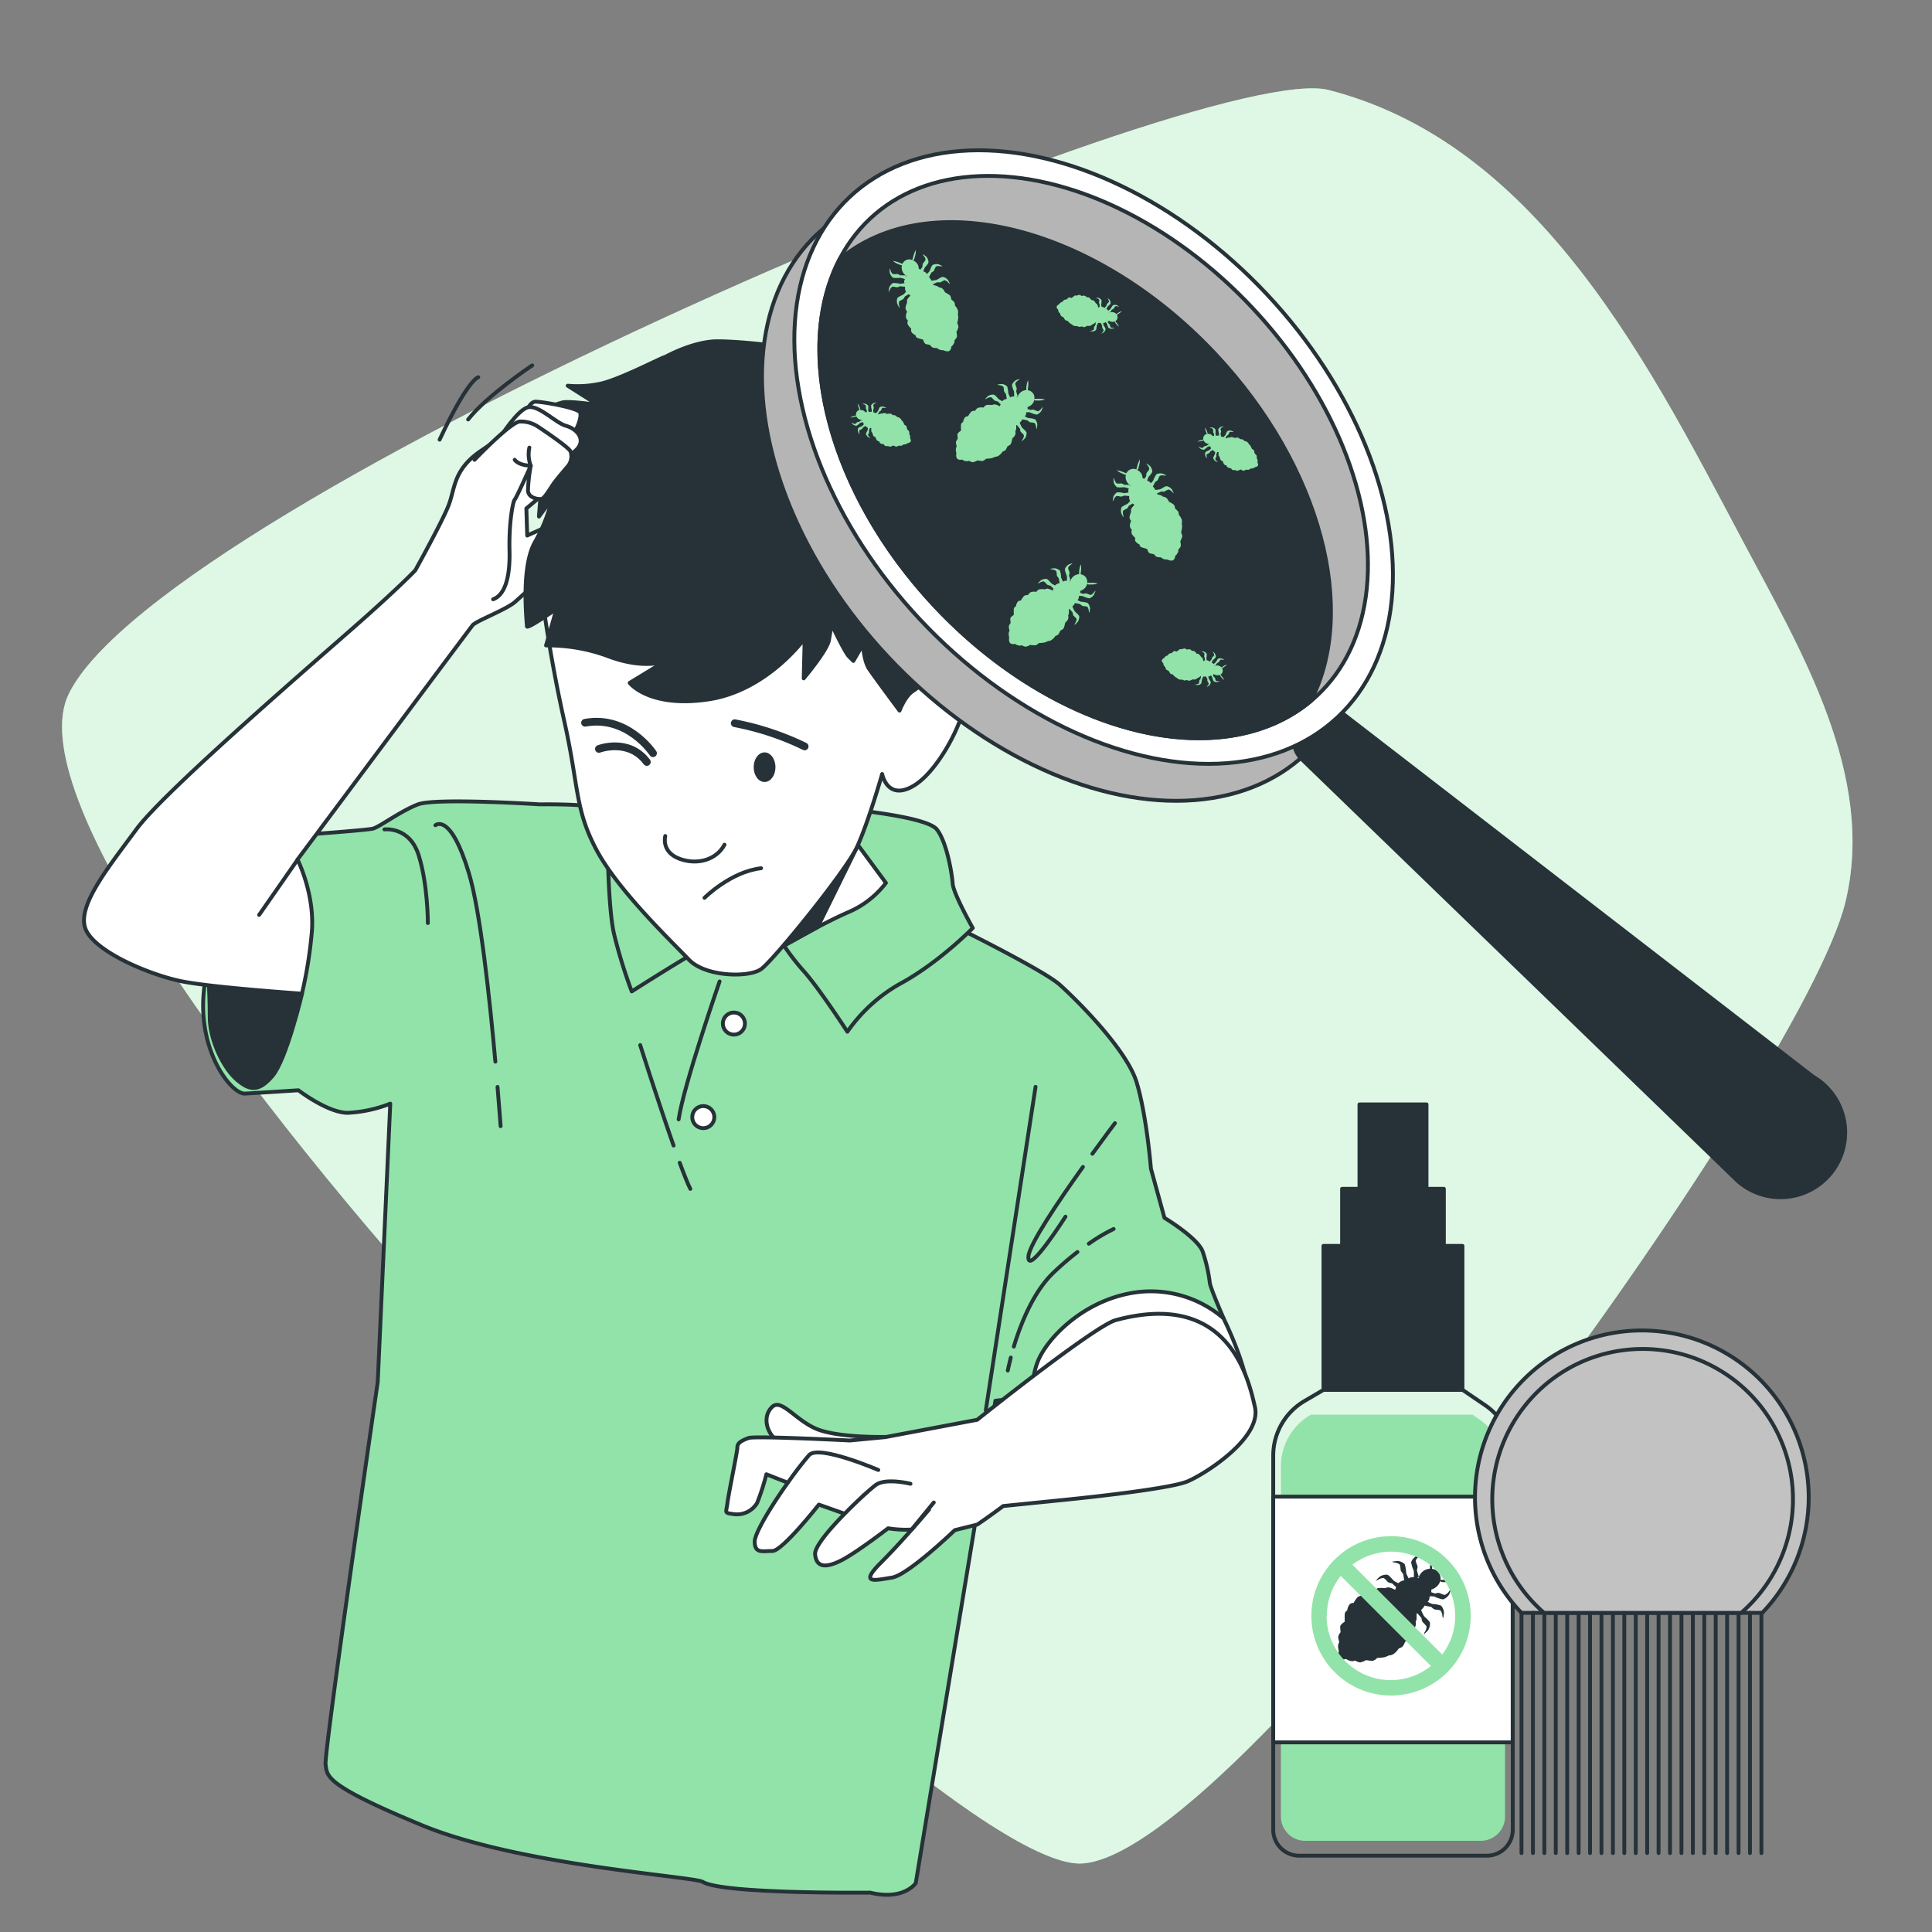 <svg xmlns="http://www.w3.org/2000/svg" viewBox="0 0 500 500"><rect x="0" y="0" width="500" height="500" fill="#808080" stroke="none"/><g id="background-simple"><path d="M405.37,65.54c-16.32-19.78-36.12-35.75-61.53-42.25C311.54,15,42.6,129.21,17.81,179.54S238.67,484.53,280,482.27,466.28,279.45,477.55,233.62c8.08-32.86-11.61-65.53-26.42-93.44C438.29,116,424.12,88.25,405.37,65.54Z" style="fill:#92E3A9"></path><path d="M405.37,65.54c-16.32-19.78-36.12-35.75-61.53-42.25C311.54,15,42.6,129.21,17.81,179.54S238.67,484.53,280,482.27,466.28,279.45,477.55,233.62c8.08-32.86-11.61-65.53-26.42-93.44C438.29,116,424.12,88.25,405.37,65.54Z" style="fill:#fff;opacity:0.7"></path></g><g id="Character"><path d="M225.19,489.81s-38,.42-43.32-2.78c-2.37-1.42-47.41-4.21-72.73-14.69s-24.45-12.66-24.88-15.72,13.5-99,13.5-99l3.24-72A34.62,34.62,0,0,1,90,288c-5.19,0-12.77-5.84-12.77-5.84s-10,.65-13.84.86-14.5-13.62-9.52-32.66,22.71-34.18,22.71-34.18,18.18-1.3,19.91-1.73,7.14-4.54,11.68-6.28,31.58,0,31.58,0S151,208,154.43,209s94.32,31.58,94.32,31.58,21.42,10.6,25.53,14.28,17.3,16.66,19.9,25.31,3.68,22.28,3.68,22.28l3.5,12.73s8.89,5.34,9.95,8.9a40.92,40.92,0,0,1,1.78,7.82c0,1.07,3.56,9.25,3.56,9.25s-11.74-7.47-19.92-6.05S272.55,354,271.84,355.76s-2.49,5.33-2.49,5.33l-11.74,1.42L237,487.34S234,491.93,225.19,489.81Z" style="fill:#92E3A9;stroke:#263238;stroke-linecap:round;stroke-linejoin:round"></path><circle cx="189.93" cy="264.9" r="2.86" style="fill:#fff;stroke:#263238;stroke-linecap:round;stroke-linejoin:round"></circle><circle cx="182.01" cy="289.11" r="2.86" style="fill:#fff;stroke:#263238;stroke-linecap:round;stroke-linejoin:round"></circle><path d="M316.65,341.18s9.88,19.7,5.41,25.66c-2.9,3.87-49.15,1-52.36,1.72s-3.55-10.31-1.06-16.36,12.09-16,25.6-17.78A28.83,28.83,0,0,1,316.65,341.18Z" style="fill:#fff;stroke:#263238;stroke-linecap:round;stroke-linejoin:round"></path><path d="M78.17,257.16s-4,17-7.67,21.31-6.06,3.68-9.3.87-6.93-9.95-6.93-16.23-.43-12.76-.43-12.76Z" style="fill:#263238;stroke:#263238;stroke-linecap:round;stroke-linejoin:round"></path><path d="M202.89,244.72a59.24,59.24,0,0,0,5.41,6.93c4.11,4.76,11,15.36,11,15.36a41.39,41.39,0,0,1,14.28-12.77c9.73-5.41,18.17-14.06,18.17-14.06s-5-8.87-5.19-11.46-1.52-10.82-4.11-14.07-21.42-5-22.07-5.19-63.17,5.41-63.17,5.41,0,19.69,1.74,27a132.18,132.18,0,0,0,4.54,14.71s16-10.17,17.52-10.6S202.89,244.72,202.89,244.72Z" style="fill:#92E3A9;stroke:#263238;stroke-linecap:round;stroke-linejoin:round"></path><path d="M202.89,244.72s10.17-5.84,16.66-8.65a24.16,24.16,0,0,0,9.73-7.57l-9.73-13.2-21.2,29Z" style="fill:#fff;stroke:#263238;stroke-linecap:round;stroke-linejoin:round"></path><polygon points="221.77 219.29 211.6 239.94 199 246.92 221.77 219.29" style="fill:#263238;stroke:#263238;stroke-linecap:round;stroke-linejoin:round"></polygon><path d="M186.23,254s-9.3,26.82-10.6,35.69" style="fill:none;stroke:#263238;stroke-linecap:round;stroke-linejoin:round"></path><path d="M128.76,281.3c.51,6.12.8,10.15.8,10.15" style="fill:none;stroke:#263238;stroke-linecap:round;stroke-linejoin:round"></path><path d="M112.68,213.57s3.9-3.46,8.65,12.33c3,9.85,5.43,32.89,6.87,48.85" style="fill:none;stroke:#263238;stroke-linecap:round;stroke-linejoin:round"></path><path d="M99.49,214.65s6.49-.86,8.87,6.71,2.37,17.52,2.37,17.52" style="fill:none;stroke:#263238;stroke-linecap:round;stroke-linejoin:round"></path><path d="M175.91,300.92c1.13,3.06,2.1,5.5,2.75,6.76" style="fill:none;stroke:#263238;stroke-linecap:round;stroke-linejoin:round"></path><path d="M165.68,270.47s4.71,14.84,8.64,26" style="fill:none;stroke:#263238;stroke-linecap:round;stroke-linejoin:round"></path><line x1="268" y1="281.28" x2="255.12" y2="365" style="fill:none;stroke:#263238;stroke-linecap:round;stroke-linejoin:round"></line><path d="M134.53,109.06a101.47,101.47,0,0,1-10.15,7.66c-7.21,5-6.54,9.69-8.34,14.2s-8.57,16.68-8.57,16.68-3.6,3.84-13.75,12.85-50.94,44-58.38,54.11S19.56,234.84,22.26,240.7s16.91,11.73,25,13.31,30.88,3.15,30.88,3.15a111.06,111.06,0,0,0,2.48-15.1C81.78,231.91,77,222.45,77,222.45s44.41-59.52,45.31-60.64,8.79-4.06,11.05-6.09,13.3-11.95,15.55-14.2,3.16-9.25,2-11.73-4.51-3.38-5-.45a39.23,39.23,0,0,1-1.35,5.64l-8.12,3.61-.22-7,7-5.86s4.73-8.79,3.38-11.27S140.61,104.77,134.53,109.06Z" style="fill:#fff;stroke:#263238;stroke-linecap:round;stroke-linejoin:round"></path><path d="M137.74,94.56s-11.79,7.86-16.59,14" style="fill:none;stroke:#263238;stroke-linecap:round;stroke-linejoin:round"></path><path d="M123.77,97.62s-2.62.43-10,16.16" style="fill:none;stroke:#263238;stroke-linecap:round;stroke-linejoin:round"></path><line x1="77.04" y1="222.45" x2="67.06" y2="236.78" style="fill:none;stroke:#263238;stroke-linecap:round;stroke-linejoin:round"></line><path d="M140.39,155s1.8,14.43,5.63,31.56,2.71,22.77,8.34,33.37,19.62,23.89,23.9,28.4,15.55,4.73,18.71,2.48,21.87-25.25,24.8-31.56,6.53-18.94,6.53-18.94,1.36,7.22,8.34,2.93,14.88-20.06,13.3-26.15S240,176,240,176l-1.58-5.19V157.07a508,508,0,0,1-51.63,1.35c-29.08-.67-46.21-8.79-46.21-8.79Z" style="fill:#fff;stroke:#263238;stroke-linecap:round;stroke-linejoin:round"></path><path d="M172.17,92.37c-.67,0-12.17,6.09-17.13,7a28,28,0,0,1-8.12.45l7.89,5s-7.43-1.12-9.24-.67a20.69,20.69,0,0,0-3.61,1.35l4.74,1.35s-5.64,9.92-6.31,16.46-.91,10.37-.91,10.37l3.39-4.51a42.81,42.81,0,0,1-4.51,11.27c-3.61,6.54-2,20.74-2,21.64s7.66-4.51,7.66-4.51l-2.7,9.47a44.66,44.66,0,0,1,16.45,2.93c9.25,3.38,14.43,1.13,14.43,1.13l-9.24,5.63s5,6.54,20.29,4.29,25-15.78,25-15.78L208,175.56s6.09-7.22,6.54-9.92.68-4.06.68-4.06,3.38,7.21,4.51,8.34l1.12,1.13,2.48-4.29s.23,4.29,1.58,6.32,7.89,10.82,7.89,10.82,1.35-3.61,3.38-5A42.2,42.2,0,0,0,240,176l1.8-6.09,3.16-.22s0-2.26,2.47-9.92,3.84-26.83,1.81-32.92-5.86-14.42-5.86-14.42l9,2s-9.91-12-14.87-13.08-12-.68-12-.68L224,93.28l-2.7,5.41a34.61,34.61,0,0,0-8.8-6.54c-4.73-2.26-20.51-3.83-26.82-3.83S172.17,92.37,172.17,92.37Z" style="fill:#263238;stroke:#263238;stroke-linecap:round;stroke-linejoin:round"></path><path d="M172.17,216.36s-1.13,4.06,3.61,5.86,9.69.23,11.72-3.61" style="fill:none;stroke:#263238;stroke-linecap:round;stroke-linejoin:round"></path><path d="M182.32,232.36s6.76-6.76,14.65-7.66" style="fill:none;stroke:#263238;stroke-linecap:round;stroke-linejoin:round"></path><path d="M200.69,198.55c0,2.12-1.26,3.83-2.82,3.83s-2.82-1.71-2.82-3.83,1.26-3.83,2.82-3.83S200.69,196.43,200.69,198.55Z" style="fill:#263238"></path><path d="M190.16,187.17a72.64,72.64,0,0,1,18.08,6" style="fill:none;stroke:#263238;stroke-linecap:round;stroke-linejoin:round;stroke-width:2px"></path><path d="M155,193.82s7.66-2.93,12.4,3.38" style="fill:none;stroke:#263238;stroke-linecap:round;stroke-linejoin:round;stroke-width:2px"></path><path d="M169,194.94s-6.54-9.92-17.59-7.89" style="fill:none;stroke:#263238;stroke-linecap:round;stroke-linejoin:round;stroke-width:2px"></path><path d="M136.79,105.37s.63-1.22,1.61-1.4,11.31,1.51,11.75,2.85-1.07,4.54-1.42,4.9-5.61-2.32-7-3.21a59.32,59.32,0,0,0-5.43-2.58Z" style="fill:#fff;stroke:#263238;stroke-linecap:round;stroke-linejoin:round"></path><path d="M129.47,113.14s4.57-7.31,7.32-7.77,7.09,4.11,9.6,4.8,4.58,2.75,3.66,5-6.4,4.81-6.4,4.81-5.26-5.72-7.32-6.18-7.09,1.6-7.09,1.6Z" style="fill:#fff;stroke:#263238;stroke-linecap:round;stroke-linejoin:round"></path><path d="M122.8,119s9.25-9.69,11.73-9.91a8,8,0,0,1,4.73,1.35s7.94,5.23,8.39,6.4a3.93,3.93,0,0,1-.54,3.61c-.73.9-2.71,3.16-3.7,4.51s-2.44,4-3.25,4.15-3.43-.18-3.52-2.17a42.24,42.24,0,0,1,.72-6.4s-3.69,8.3-4.15,8.75-1.53,6-1.35,13.17-1.26,11.55-4.24,12.63" style="fill:#fff;stroke:#263238;stroke-linecap:round;stroke-linejoin:round"></path><path d="M133.21,119c1.18,1.53,4.15,1.53,4.15,1.53a8.28,8.28,0,0,1-.36-4.69" style="fill:none;stroke:#263238;stroke-linecap:round;stroke-linejoin:round"></path><path d="M229.08,371.88s-12.41.27-17.94-2.15-9-8-11.41-5.53-1.39,6.57,1.38,8.64,5.19,3.81,5.19,3.81,14.52.69,20,.34a61.61,61.61,0,0,0,8.64-1Z" style="fill:#fff;stroke:#263238;stroke-linecap:round;stroke-linejoin:round"></path><path d="M214.18,384h-9.6l-6.24-2.46a60.3,60.3,0,0,1-2.4,7.43,6.06,6.06,0,0,1-6.08,2.88c-2.56-.32-1.92-.32-1.6-2.88s2.56-13.29,2.56-14.25.32-1.6,2.88-2.56c1.61-.61,26.24.64,26.24.64l9.14-.87,23.82-4.49s30.38-24.32,35.88-25.8c29.05-7.82,34.22,14.7,36,22.52s-12.45,17.07-17.42,19.21-31.62,4.76-31.62,4.76l-16.11,1.63c-3.84,2.88-6.72,4.8-6.72,4.8L247.1,396S235,407.64,230.83,408.28s-8.65,1.92-2.88-3.84,12.48-13.77,12.48-13.77" style="fill:#fff;stroke:#263238;stroke-linecap:round;stroke-linejoin:round"></path><path d="M227.3,380.43s-15.45-6.66-17.92-3.84c-4.85,5.55-14.07,19.16-14.07,22.36s2.05,2.44,4.61,2.44,12-12,12-12L219.3,392" style="fill:#fff;stroke:#263238;stroke-linecap:round;stroke-linejoin:round"></path><path d="M235.63,384s-6.4-1.6-9,.32-16,14.4-15.68,17.93,2.88,3.52,6.72,1.6,12.17-8.33,12.17-8.33a27.86,27.86,0,0,0,6.08.32l5.74-7" style="fill:#fff;stroke:#263238;stroke-linecap:round;stroke-linejoin:round"></path><path d="M281.79,321.87a45.43,45.43,0,0,1,6.41-3.81" style="fill:none;stroke:#263238;stroke-linecap:round;stroke-linejoin:round"></path><path d="M262.38,348.49c1.72-5.71,4.95-14,10.17-19.05a79.3,79.3,0,0,1,6.29-5.42" style="fill:none;stroke:#263238;stroke-linecap:round;stroke-linejoin:round"></path><path d="M260.81,354.69s.25-1.3.78-3.35" style="fill:none;stroke:#263238;stroke-linecap:round;stroke-linejoin:round"></path><path d="M280.26,302c-6.29,8.81-13.9,20.07-14.11,23.18-.36,5.34,9.6-10.31,9.6-10.31" style="fill:none;stroke:#263238;stroke-linecap:round;stroke-linejoin:round"></path><path d="M288.55,290.68s-2.5,3.31-5.84,7.91" style="fill:none;stroke:#263238;stroke-linecap:round;stroke-linejoin:round"></path></g><g id="Bottle"><rect x="342.51" y="322.44" width="35.97" height="37.26" style="fill:#263238;stroke:#263238;stroke-linecap:round;stroke-linejoin:round"></rect><path d="M384.78,480.25H336.22a6.71,6.71,0,0,1-6.71-6.71V376.69a16.38,16.38,0,0,1,8.08-14.1l4.92-2.89h36l5.89,4a16.35,16.35,0,0,1,7.1,13.49v96.31A6.7,6.7,0,0,1,384.78,480.25Z" style="fill:none;stroke:#263238;stroke-linecap:round;stroke-linejoin:round"></path><path d="M382.86,367.34l-1.78-1.22H339.29l-.24.14a15.3,15.3,0,0,0-7.55,13.2v90.66a6.28,6.28,0,0,0,6.27,6.28h45.45a6.28,6.28,0,0,0,6.28-6.28V380A15.31,15.31,0,0,0,382.86,367.34Z" style="fill:#92E3A9"></path><rect x="329.51" y="387.32" width="61.97" height="63.6" style="fill:#fff;stroke:#263238;stroke-linecap:round;stroke-linejoin:round"></rect><rect x="347.33" y="307.66" width="26.34" height="14.78" style="fill:#263238;stroke:#263238;stroke-linecap:round;stroke-linejoin:round"></rect><rect x="351.83" y="285.82" width="17.35" height="21.2" style="fill:#263238;stroke:#263238;stroke-linecap:round;stroke-linejoin:round"></rect><path d="M372.77,409.09l.2.32a10.06,10.06,0,0,0,2.64-.1l.76-.25a11.51,11.51,0,0,0-1.76-.2l-1.81,0a2.53,2.53,0,0,0-2.19-2.85c0-.42.1-1.11.14-1.6a10,10,0,0,0-.06-1.77l-.3.73a10,10,0,0,0-.31,2.61,3.23,3.23,0,0,0-1.87.72,3.16,3.16,0,0,0-1.1,1.74l-.33-.07a2.38,2.38,0,0,0,.41-.27l-.51-1.73s.33-.85.09-1.28a6,6,0,0,1-.4-1.23,2.78,2.78,0,0,1,.82-1,2.14,2.14,0,0,0,.68-.59,12.68,12.68,0,0,0-1.35.46,3,3,0,0,0-1.32,1.56,8.33,8.33,0,0,0,.68,2.22,8.89,8.89,0,0,1,0,1.71,1.72,1.72,0,0,0-1,.08l-.3.2a8.54,8.54,0,0,1-.67-1.42,8.44,8.44,0,0,0-.38-2.29,3,3,0,0,0-1.88-.81,13.85,13.85,0,0,0-1.42.2,2.15,2.15,0,0,0,.88.22,2.77,2.77,0,0,1,1.16.5,6,6,0,0,1,.2,1.28c0,.49.65,1.11.65,1.11l.3,1.69a2.89,2.89,0,0,0-1.3.54,2.15,2.15,0,0,0-.19.22,6.52,6.52,0,0,1-1.17-.61c-.34-.29-1.18-1.41-1.71-1.59a3.08,3.08,0,0,0-2,.52,12.16,12.16,0,0,0-1,1,2.18,2.18,0,0,0,.84-.36,2.78,2.78,0,0,1,1.22-.32,5.58,5.58,0,0,1,.93.9c.29.4,1.2.47,1.2.47l1.09,1c-.17.39-.27.71-.27.71a5.64,5.64,0,0,0-1.77-.67,4,4,0,0,0-.86.24,6.4,6.4,0,0,0-1.9,0,2.32,2.32,0,0,0-1,.86,3.6,3.6,0,0,0-1.9.12,2.13,2.13,0,0,0-.92,1,1.66,1.66,0,0,0-1.41.37,9.19,9.19,0,0,0-1,1.47,1.21,1.21,0,0,0-1.16.55,3.43,3.43,0,0,0-.49,1.41S348,417,348,418v1.71s-1.16.68-1.16,1.29a11.58,11.58,0,0,0,.12,1.41s-.73.79-.61,1.47a10.73,10.73,0,0,0,.25,1.1,2.28,2.28,0,0,0-.31,1.22,6.72,6.72,0,0,0,.18,1s-.3,1.59.49,2a1.61,1.61,0,0,0,1.41.13,2.79,2.79,0,0,0,1,.48,1.8,1.8,0,0,0,1.35-.06,3.47,3.47,0,0,0,1.28.49,4.89,4.89,0,0,0,1.54-.61,8.51,8.51,0,0,0,1.77.18,2.51,2.51,0,0,0,1.1-.73,16.42,16.42,0,0,0,1.84-.18,6.16,6.16,0,0,0,1.22-.49,2.14,2.14,0,0,0,1.29-.43,4.59,4.59,0,0,0,1.22-1.35,3.29,3.29,0,0,0,1-.49,6.31,6.31,0,0,0,.68-1.28,3.34,3.34,0,0,0,1.1-.74,10.31,10.31,0,0,0,.55-2,3.26,3.26,0,0,0,1-1.22,2.93,2.93,0,0,0,.06-1.23,1.67,1.67,0,0,0,.24-.85v-1.17a1.5,1.5,0,0,0,.19-.15l1.08,1.24s.05.9.45,1.2a5.91,5.91,0,0,1,.87,1,2.7,2.7,0,0,1-.34,1.21,2.22,2.22,0,0,0-.38.83s.78-.67,1.05-1a3.09,3.09,0,0,0,.55-2c-.16-.53-1.26-1.39-1.54-1.74a8.74,8.74,0,0,1-.75-1.59c.19-.17.36-.34.48-.47a2.66,2.66,0,0,0,.39-.65v0l1.77.35s.6.68,1.09.68a5.61,5.61,0,0,1,1.28.22,2.87,2.87,0,0,1,.47,1.17,2.15,2.15,0,0,0,.2.89,14.39,14.39,0,0,0,.23-1.42,3,3,0,0,0-.76-1.89,8.18,8.18,0,0,0-2.29-.43,7,7,0,0,1-1.18-.58,1.32,1.32,0,0,0,.33-.4,3,3,0,0,0,.18-1l0,0a6.54,6.54,0,0,1,1.27.08,8.49,8.49,0,0,0,2.2.73,3.07,3.07,0,0,0,1.59-1.28c.18-.37.49-1.35.49-1.35a2.23,2.23,0,0,0-.61.67,2.85,2.85,0,0,1-1,.8,5.56,5.56,0,0,1-1.23-.43c-.42-.24-1.28.06-1.28.06l-1-.33a3.87,3.87,0,0,0,0-.68,3.37,3.37,0,0,0,1.17-.61A3.18,3.18,0,0,0,372.77,409.09Z" style="fill:#263238"></path><path d="M360,397.56a20.62,20.62,0,1,0,20.62,20.62A20.62,20.62,0,0,0,360,397.56Zm16.61,20.62a16.5,16.5,0,0,1-3.36,10L350,404.93a16.58,16.58,0,0,1,26.59,13.25Zm-33.22,0A16.54,16.54,0,0,1,347,407.82l23.33,23.33a16.6,16.6,0,0,1-27-13Z" style="fill:#92E3A9"></path></g><g id="Comb"><path d="M456.06,417.41a43.18,43.18,0,1,0-62.3,0Z" style="fill:#c2c2c2;stroke:#263238;stroke-linecap:round;stroke-linejoin:round"></path><line x1="393.76" y1="417.41" x2="393.76" y2="479.57" style="fill:none;stroke:#263238;stroke-linecap:round;stroke-linejoin:round"></line><line x1="396.72" y1="417.41" x2="396.72" y2="479.57" style="fill:none;stroke:#263238;stroke-linecap:round;stroke-linejoin:round"></line><line x1="399.68" y1="417.41" x2="399.68" y2="479.57" style="fill:none;stroke:#263238;stroke-linecap:round;stroke-linejoin:round"></line><line x1="402.63" y1="417.41" x2="402.63" y2="479.57" style="fill:none;stroke:#263238;stroke-linecap:round;stroke-linejoin:round"></line><line x1="405.59" y1="417.41" x2="405.59" y2="479.57" style="fill:none;stroke:#263238;stroke-linecap:round;stroke-linejoin:round"></line><line x1="408.55" y1="417.41" x2="408.55" y2="479.57" style="fill:none;stroke:#263238;stroke-linecap:round;stroke-linejoin:round"></line><line x1="411.5" y1="417.41" x2="411.5" y2="479.57" style="fill:none;stroke:#263238;stroke-linecap:round;stroke-linejoin:round"></line><line x1="414.46" y1="417.41" x2="414.46" y2="479.57" style="fill:none;stroke:#263238;stroke-linecap:round;stroke-linejoin:round"></line><line x1="417.42" y1="417.41" x2="417.42" y2="479.57" style="fill:none;stroke:#263238;stroke-linecap:round;stroke-linejoin:round"></line><line x1="420.37" y1="417.41" x2="420.37" y2="479.57" style="fill:none;stroke:#263238;stroke-linecap:round;stroke-linejoin:round"></line><line x1="423.33" y1="417.41" x2="423.33" y2="479.57" style="fill:none;stroke:#263238;stroke-linecap:round;stroke-linejoin:round"></line><line x1="426.29" y1="417.41" x2="426.29" y2="479.57" style="fill:none;stroke:#263238;stroke-linecap:round;stroke-linejoin:round"></line><line x1="429.24" y1="417.41" x2="429.24" y2="479.57" style="fill:none;stroke:#263238;stroke-linecap:round;stroke-linejoin:round"></line><line x1="432.2" y1="417.41" x2="432.2" y2="479.57" style="fill:none;stroke:#263238;stroke-linecap:round;stroke-linejoin:round"></line><line x1="435.16" y1="417.41" x2="435.16" y2="479.57" style="fill:none;stroke:#263238;stroke-linecap:round;stroke-linejoin:round"></line><line x1="438.11" y1="417.41" x2="438.11" y2="479.57" style="fill:none;stroke:#263238;stroke-linecap:round;stroke-linejoin:round"></line><line x1="441.07" y1="417.41" x2="441.07" y2="479.57" style="fill:none;stroke:#263238;stroke-linecap:round;stroke-linejoin:round"></line><line x1="444.02" y1="417.41" x2="444.02" y2="479.57" style="fill:none;stroke:#263238;stroke-linecap:round;stroke-linejoin:round"></line><line x1="446.98" y1="417.41" x2="446.98" y2="479.57" style="fill:none;stroke:#263238;stroke-linecap:round;stroke-linejoin:round"></line><line x1="449.94" y1="417.41" x2="449.94" y2="479.57" style="fill:none;stroke:#263238;stroke-linecap:round;stroke-linejoin:round"></line><line x1="452.89" y1="417.41" x2="452.89" y2="479.57" style="fill:none;stroke:#263238;stroke-linecap:round;stroke-linejoin:round"></line><line x1="455.85" y1="417.41" x2="455.85" y2="479.57" style="fill:none;stroke:#263238;stroke-linecap:round;stroke-linejoin:round"></line><path d="M399.61,417.41h51a38.91,38.91,0,1,0-51,0Z" style="fill:#c2c2c2;stroke:#263238;stroke-linecap:round;stroke-linejoin:round"></path></g><g id="magnifying-glass"><ellipse cx="274.66" cy="127.86" rx="61.53" ry="92.29" transform="translate(-13.15 222.47) rotate(-43.16)" style="fill:#b5b5b5;stroke:#263238;stroke-linecap:round;stroke-linejoin:round"></ellipse><path d="M335.5,188.73a6.73,6.73,0,0,0,1.39,7.75L449.79,305.7a16.72,16.72,0,0,0,24.72-3h0a16.73,16.73,0,0,0-5.3-24.06L347.68,184.79S340.29,178.79,335.5,188.73Z" style="fill:#263238;stroke:#263238;stroke-linecap:round;stroke-linejoin:round"></path><ellipse cx="283.03" cy="118.29" rx="61.53" ry="92.29" transform="translate(-4.34 225.61) rotate(-43.16)" style="fill:#fff;stroke:#263238;stroke-linecap:round;stroke-linejoin:round"></ellipse><ellipse cx="283.03" cy="118.29" rx="56.39" ry="84.59" transform="translate(-4.34 225.61) rotate(-43.16)" style="fill:#b5b5b5;stroke:#263238;stroke-linecap:round;stroke-linejoin:round"></ellipse><path d="M339.22,181.45C351.38,158,342,120.88,314.6,91.67c-31.19-33.26-74.15-43.9-97.32-24.58-12.16,23.44-2.77,60.57,24.62,89.77C273.09,190.12,316.05,200.77,339.22,181.45Z" style="fill:#263238;stroke:#263238;stroke-linecap:round;stroke-linejoin:round"></path></g><g id="Lice"><path d="M267.71,103.39l.15.24a7.83,7.83,0,0,0,2-.07l.58-.19a8.5,8.5,0,0,0-1.36-.16l-1.39,0A1.94,1.94,0,0,0,266,101c0-.33.09-.86.12-1.24a9.25,9.25,0,0,0-.05-1.36l-.24.56a7.72,7.72,0,0,0-.23,2,2.45,2.45,0,0,0-1.44.56,2.51,2.51,0,0,0-.85,1.33l-.25-.05a1.91,1.91,0,0,0,.32-.21l-.4-1.33s.25-.65.07-1a4.67,4.67,0,0,1-.31-1,2.2,2.2,0,0,1,.63-.74,1.61,1.61,0,0,0,.53-.46s-.76.22-1,.35a2.38,2.38,0,0,0-1,1.2,6.21,6.21,0,0,0,.53,1.71,7.28,7.28,0,0,1,0,1.32,1.37,1.37,0,0,0-.75.06l-.22.16a6,6,0,0,1-.52-1.1,6.48,6.48,0,0,0-.29-1.76,2.3,2.3,0,0,0-1.45-.62,8.83,8.83,0,0,0-1.09.15,1.69,1.69,0,0,0,.68.17,2.31,2.31,0,0,1,.89.38,4.62,4.62,0,0,1,.15,1c0,.38.5.85.5.85l.23,1.3a2.19,2.19,0,0,0-1,.42l-.15.17a4.88,4.88,0,0,1-.9-.48c-.26-.22-.9-1.08-1.31-1.21a2.35,2.35,0,0,0-1.52.39,9.82,9.82,0,0,0-.77.79,1.79,1.79,0,0,0,.64-.28,2.16,2.16,0,0,1,.94-.24,4.28,4.28,0,0,1,.72.69c.22.31.92.36.92.36l.84.77c-.13.3-.21.55-.21.55a4.23,4.23,0,0,0-1.36-.52,3.17,3.17,0,0,0-.66.19,4.87,4.87,0,0,0-1.46,0,1.77,1.77,0,0,0-.76.66,2.72,2.72,0,0,0-1.46.09,1.66,1.66,0,0,0-.7.75,1.25,1.25,0,0,0-1.08.29,6.93,6.93,0,0,0-.76,1.13.91.91,0,0,0-.89.42,2.7,2.7,0,0,0-.38,1.08s-.56.1-.56.9v1.32s-.9.52-.9,1a9,9,0,0,0,.09,1.08s-.56.61-.47,1.13.19.85.19.85a1.75,1.75,0,0,0-.23.94,4.3,4.3,0,0,0,.14.8s-.24,1.23.37,1.55a1.25,1.25,0,0,0,1.09.1,2.1,2.1,0,0,0,.8.38,1.43,1.43,0,0,0,1-.05,2.69,2.69,0,0,0,1,.38,3.64,3.64,0,0,0,1.18-.48,7.5,7.5,0,0,0,1.37.15,2,2,0,0,0,.84-.57,13.58,13.58,0,0,0,1.42-.14,4.2,4.2,0,0,0,.94-.38,1.61,1.61,0,0,0,1-.33,3.5,3.5,0,0,0,.94-1,2.69,2.69,0,0,0,.75-.38,5.08,5.08,0,0,0,.52-1,2.56,2.56,0,0,0,.85-.56,7.6,7.6,0,0,0,.42-1.51,2.54,2.54,0,0,0,.76-.94,2.14,2.14,0,0,0,0-.94A1.33,1.33,0,0,0,263,111v-.9l.15-.12.83,1s0,.7.34.93a4.77,4.77,0,0,1,.68.74,2.14,2.14,0,0,1-.27.93,1.65,1.65,0,0,0-.29.64,10.71,10.71,0,0,0,.8-.76,2.32,2.32,0,0,0,.43-1.51c-.12-.41-1-1.07-1.19-1.34a7.45,7.45,0,0,1-.58-1.22c.15-.14.28-.27.37-.37a1.66,1.66,0,0,0,.3-.5v0l1.36.27s.46.53.84.53a4.08,4.08,0,0,1,1,.17,2.08,2.08,0,0,1,.36.9,1.6,1.6,0,0,0,.16.68,9.82,9.82,0,0,0,.17-1.09,2.37,2.37,0,0,0-.58-1.46,6.57,6.57,0,0,0-1.76-.33,5.23,5.23,0,0,1-.91-.44,1.14,1.14,0,0,0,.25-.31,2.28,2.28,0,0,0,.14-.76h0a5.38,5.38,0,0,1,1,.06,6.94,6.94,0,0,0,1.7.57,2.38,2.38,0,0,0,1.22-1c.14-.29.38-1,.38-1a1.6,1.6,0,0,0-.47.52,2.15,2.15,0,0,1-.76.61,4.37,4.37,0,0,1-.94-.33c-.33-.19-1,0-1,0l-.8-.26a2.27,2.27,0,0,0,0-.52,2.36,2.36,0,0,0,.9-.47A2.44,2.44,0,0,0,267.71,103.39Z" style="fill:#92E3A9"></path><path d="M288.55,83.15l-.06.16a4.61,4.61,0,0,0,.81,1l.31.21a5.14,5.14,0,0,0-.44-.72l-.54-.66a1.22,1.22,0,0,0,.56-.77,1.2,1.2,0,0,0-.14-.89l.64-.41a5.07,5.07,0,0,0,.64-.54l-.36.1a5.13,5.13,0,0,0-1.06.65,1.56,1.56,0,0,0-1.78-.39s-.05-.09-.08-.14l.23.08.49-.7s.41-.13.5-.34a3,3,0,0,1,.34-.51,1.36,1.36,0,0,1,.6,0,1.09,1.09,0,0,0,.42.08s-.39-.28-.56-.37a1.4,1.4,0,0,0-1,0c-.23.13-.5.73-.63.9a3.43,3.43,0,0,1-.63.51.87.87,0,0,0-.31-.34l-.16-.05a3.69,3.69,0,0,1,.33-.66c.14-.17.66-.57.74-.82a1.39,1.39,0,0,0-.25-.93,5.84,5.84,0,0,0-.49-.47,1.1,1.1,0,0,0,.18.39,1.28,1.28,0,0,1,.15.58,2.69,2.69,0,0,1-.42.45c-.19.13-.22.56-.22.56l-.54.61a1.23,1.23,0,0,0-.58-.32h-.14a2.91,2.91,0,0,1-.11-.62,4.38,4.38,0,0,0,.09-1.1,1.45,1.45,0,0,0-.77-.58,5.44,5.44,0,0,0-.68-.08,1.19,1.19,0,0,0,.38.21,1.35,1.35,0,0,1,.48.36,3,3,0,0,1-.06.61c-.07.23.17.59.17.59l-.05.69a2.48,2.48,0,0,0-.34.11,3,3,0,0,0-.27-.86,1.72,1.72,0,0,0-.35-.24,2.87,2.87,0,0,0-.55-.71,1.11,1.11,0,0,0-.61-.11,1.59,1.59,0,0,0-.6-.67,1,1,0,0,0-.63-.06.8.8,0,0,0-.55-.42,4.24,4.24,0,0,0-.83.07.57.57,0,0,0-.55-.27,1.75,1.75,0,0,0-.67.23s-.26-.24-.64.07l-.64.5s-.59-.24-.82-.06a5.15,5.15,0,0,0-.49.46,1.06,1.06,0,0,0-.73.2c-.21.24-.33.41-.33.41a1.15,1.15,0,0,0-.55.25,2.81,2.81,0,0,0-.33.37s-.68.35-.61.77a.72.72,0,0,0,.37.56,1.26,1.26,0,0,0,.12.53.88.88,0,0,0,.41.49,1.72,1.72,0,0,0,.2.62,2.27,2.27,0,0,0,.67.39,4.51,4.51,0,0,0,.46.72,1.19,1.19,0,0,0,.59.19,7.45,7.45,0,0,0,.61.63,2.45,2.45,0,0,0,.54.31,1,1,0,0,0,.53.36,2.15,2.15,0,0,0,.86.06,1.73,1.73,0,0,0,.47.22,3.14,3.14,0,0,0,.68-.13,1.68,1.68,0,0,0,.59.2,4.87,4.87,0,0,0,.89-.37,1.54,1.54,0,0,0,.75,0,1.3,1.3,0,0,0,.47-.34.84.84,0,0,0,.39-.16l.43-.34.12,0-.15.76s-.32.28-.32.52a2.4,2.4,0,0,1-.1.6,1.26,1.26,0,0,1-.55.23,1.22,1.22,0,0,0-.42.1,5.22,5.22,0,0,0,.67.1,1.4,1.4,0,0,0,.9-.37,3.72,3.72,0,0,0,.19-1.08,3.94,3.94,0,0,1,.38-.74l.31,0a1.3,1.3,0,0,0,.36,0h0l.38.76s-.08.43.07.61a2.47,2.47,0,0,1,.29.54,1.39,1.39,0,0,1-.3.52,1,1,0,0,0-.27.33,6.77,6.77,0,0,0,.6-.32,1.53,1.53,0,0,0,.48-.84c0-.27-.42-.79-.51-1a3.36,3.36,0,0,1-.13-.61.49.49,0,0,0,.24,0,1.21,1.21,0,0,0,.42-.21h0a3.32,3.32,0,0,1,.35.49,3.82,3.82,0,0,0,.37,1,1.47,1.47,0,0,0,.94.21c.19,0,.65-.21.65-.21a1.15,1.15,0,0,0-.43,0,1.29,1.29,0,0,1-.59-.13,3.12,3.12,0,0,1-.2-.58c0-.23-.39-.46-.39-.46l-.18-.49A1.57,1.57,0,0,0,287,83a1.52,1.52,0,0,0,.56.26A1.56,1.56,0,0,0,288.55,83.15Z" style="fill:#92E3A9"></path><path d="M315.77,174.61l-.06.16a5,5,0,0,0,.81,1l.31.21a4.7,4.7,0,0,0-.44-.71l-.54-.67a1.24,1.24,0,0,0,.57-.77,1.17,1.17,0,0,0-.15-.88l.64-.41a6.32,6.32,0,0,0,.65-.55l-.37.1a4.69,4.69,0,0,0-1.06.66,1.51,1.51,0,0,0-1.78-.39l-.08-.15a1,1,0,0,0,.23.08l.49-.7s.41-.12.5-.34a3.24,3.24,0,0,1,.35-.51,1.32,1.32,0,0,1,.59,0,.94.94,0,0,0,.43.08s-.4-.28-.57-.37a1.52,1.52,0,0,0-1,0c-.23.13-.5.74-.63.9a4.38,4.38,0,0,1-.62.52c-.11-.17-.23-.32-.32-.34l-.16,0a3.8,3.8,0,0,1,.33-.67c.14-.16.67-.56.75-.81a1.54,1.54,0,0,0-.25-.94c-.13-.15-.49-.47-.49-.47a1,1,0,0,0,.17.4,1.28,1.28,0,0,1,.16.57,3.25,3.25,0,0,1-.42.45c-.19.14-.23.57-.23.57l-.54.6a1.36,1.36,0,0,0-.58-.32h-.14a2.91,2.91,0,0,1-.11-.62,3.89,3.89,0,0,0,.09-1.09,1.42,1.42,0,0,0-.77-.59c-.19,0-.68-.07-.68-.07a1.07,1.07,0,0,0,.38.2,1.36,1.36,0,0,1,.48.36,3.18,3.18,0,0,1-.06.62c-.07.22.17.58.17.58l-.05.7a3.24,3.24,0,0,0-.34.11,2.64,2.64,0,0,0-.27-.86,2.16,2.16,0,0,0-.34-.25,3,3,0,0,0-.56-.7,1,1,0,0,0-.6-.12,1.64,1.64,0,0,0-.61-.67,1,1,0,0,0-.63-.05s-.2-.4-.55-.42a4.62,4.62,0,0,0-.83.06.59.59,0,0,0-.55-.27,1.67,1.67,0,0,0-.66.23s-.26-.23-.65.07l-.64.5s-.59-.23-.82-.06a5.15,5.15,0,0,0-.49.46s-.51,0-.72.2-.34.42-.34.42a1.09,1.09,0,0,0-.55.24,2.52,2.52,0,0,0-.33.38s-.68.35-.61.77a.75.75,0,0,0,.37.56,1.29,1.29,0,0,0,.12.53.83.83,0,0,0,.42.48,1.64,1.64,0,0,0,.19.62,2.08,2.08,0,0,0,.68.39,3.9,3.9,0,0,0,.45.72,1.19,1.19,0,0,0,.59.19,6.16,6.16,0,0,0,.61.63,3,3,0,0,0,.54.32,1,1,0,0,0,.54.35,2.15,2.15,0,0,0,.86.06,1.62,1.62,0,0,0,.46.22,3.14,3.14,0,0,0,.68-.12,1.53,1.53,0,0,0,.6.19,4.5,4.5,0,0,0,.89-.37,1.5,1.5,0,0,0,.74,0,1.3,1.3,0,0,0,.47-.34.76.76,0,0,0,.39-.15l.44-.35.11,0-.15.76s-.32.29-.31.52a3,3,0,0,1-.1.61,1.39,1.39,0,0,1-.56.23,1,1,0,0,0-.42.1s.48.09.68.1a1.46,1.46,0,0,0,.89-.37,4.26,4.26,0,0,0,.2-1.08,4.37,4.37,0,0,1,.37-.75,2.14,2.14,0,0,0,.32,0,1,1,0,0,0,.35-.05v0l.38.76s-.08.42.07.6a2.69,2.69,0,0,1,.29.55,1.18,1.18,0,0,1-.3.51,1.12,1.12,0,0,0-.27.34s.44-.22.6-.33a1.45,1.45,0,0,0,.48-.84c0-.26-.42-.78-.51-1a3.18,3.18,0,0,1-.13-.61.54.54,0,0,0,.25,0,1.38,1.38,0,0,0,.41-.22h0a2.43,2.43,0,0,1,.35.5,4.26,4.26,0,0,0,.37,1,1.41,1.41,0,0,0,.94.22c.19,0,.65-.21.65-.21a1,1,0,0,0-.43,0,1.34,1.34,0,0,1-.58-.14,2.49,2.49,0,0,1-.2-.58c0-.23-.4-.46-.4-.46l-.18-.48a1.57,1.57,0,0,0,.26-.19,1.49,1.49,0,0,0,.57.26A1.54,1.54,0,0,0,315.77,174.61Z" style="fill:#92E3A9"></path><path d="M222.56,106.06l.11-.14a4.8,4.8,0,0,0-.47-1.16l-.24-.3a5.6,5.6,0,0,0,.2.82c.09.26.24.64.3.8a1.22,1.22,0,0,0-.77.56,1.23,1.23,0,0,0-.14.88l-.74.19a5.14,5.14,0,0,0-.78.32l.38,0a4.85,4.85,0,0,0,1.21-.29,1.56,1.56,0,0,0,1.58.92s0,.1,0,.16a1,1,0,0,0-.19-.14l-.68.51s-.43,0-.59.16a2.41,2.41,0,0,1-.48.38,1.32,1.32,0,0,1-.56-.2,1,1,0,0,0-.38-.21s.29.39.43.53a1.46,1.46,0,0,0,.91.33c.25-.06.7-.55.87-.67a5,5,0,0,1,.76-.29.86.86,0,0,0,.19.42l.14.1a3.75,3.75,0,0,1-.52.53c-.18.11-.81.33-1,.54a1.48,1.48,0,0,0,0,1c.07.18.31.6.31.6a1.08,1.08,0,0,0,0-.43,1.4,1.4,0,0,1,0-.6,2.73,2.73,0,0,1,.54-.29c.22-.07.39-.47.39-.47l.7-.41a1.4,1.4,0,0,0,.45.49l.13,0a3.13,3.13,0,0,1-.08.62c-.07.2-.44.75-.43,1a1.48,1.48,0,0,0,.55.79c.17.1.62.28.62.28a1,1,0,0,0-.3-.31,1.36,1.36,0,0,1-.34-.49,2.81,2.81,0,0,1,.25-.56,1,1,0,0,0,0-.61l.26-.65a3.5,3.5,0,0,0,.36,0,2.89,2.89,0,0,0,0,.9,2,2,0,0,0,.25.34,3.1,3.1,0,0,0,.31.85,1.11,1.11,0,0,0,.54.29,1.69,1.69,0,0,0,.36.83,1,1,0,0,0,.59.25s.07.44.39.56a4.26,4.26,0,0,0,.81.2.58.58,0,0,0,.44.43,1.64,1.64,0,0,0,.7,0s.18.3.64.13l.76-.27s.49.4.76.3a4.39,4.39,0,0,0,.61-.28,1,1,0,0,0,.75,0c.28-.17.45-.29.45-.29a1.11,1.11,0,0,0,.6-.07,2.5,2.5,0,0,0,.43-.25s.76-.12.82-.54a.75.75,0,0,0-.18-.65,1.27,1.27,0,0,0,0-.54.89.89,0,0,0-.24-.59,1.66,1.66,0,0,0,0-.65,2.23,2.23,0,0,0-.52-.58,4.82,4.82,0,0,0-.2-.82,1.2,1.2,0,0,0-.51-.37s-.24-.56-.38-.79a2.61,2.61,0,0,0-.42-.46,1,1,0,0,0-.4-.51,2.18,2.18,0,0,0-.79-.32,1.67,1.67,0,0,0-.38-.36,3.07,3.07,0,0,0-.68-.09,1.52,1.52,0,0,0-.51-.37,4.7,4.7,0,0,0-1,.07,1.5,1.5,0,0,0-.7-.23,1.29,1.29,0,0,0-.56.17.79.79,0,0,0-.42,0l-.51.19-.1-.06.37-.68s.4-.17.46-.4a2.73,2.73,0,0,1,.29-.54,1.29,1.29,0,0,1,.59,0,1.19,1.19,0,0,0,.43,0s-.42-.24-.6-.31a1.49,1.49,0,0,0-1,.08c-.21.15-.41.78-.52,1a3.73,3.73,0,0,1-.59.6l-.29-.14a1.55,1.55,0,0,0-.35-.07h0L226,106s.21-.38.12-.59a3,3,0,0,1-.11-.61,1.43,1.43,0,0,1,.45-.4,1,1,0,0,0,.36-.23,6.52,6.52,0,0,0-.67.13,1.43,1.43,0,0,0-.72.64,4.21,4.21,0,0,0,.18,1.09,2.47,2.47,0,0,1-.06.62.58.58,0,0,0-.23-.08,1.45,1.45,0,0,0-.47.08h0a3.12,3.12,0,0,1-.17-.57,4.07,4.07,0,0,0,0-1.1,1.43,1.43,0,0,0-.83-.5,4.89,4.89,0,0,0-.68,0,1.09,1.09,0,0,0,.4.16,1.31,1.31,0,0,1,.51.31,2.62,2.62,0,0,1,0,.61c0,.23.24.56.24.56l0,.52a1.6,1.6,0,0,0-.31.1,1.54,1.54,0,0,0-1.47-.62Z" style="fill:#92E3A9"></path><path d="M312.43,112.28l.11-.14a5,5,0,0,0-.47-1.16l-.24-.3a5.6,5.6,0,0,0,.2.82c.09.26.24.64.3.8a1.22,1.22,0,0,0-.77.56,1.23,1.23,0,0,0-.14.88l-.74.19a6.12,6.12,0,0,0-.77.32l.37,0a4.85,4.85,0,0,0,1.21-.29,1.56,1.56,0,0,0,1.58.92s0,.1,0,.16a1,1,0,0,0-.19-.14l-.68.51s-.43,0-.59.16a2.41,2.41,0,0,1-.48.38,1.37,1.37,0,0,1-.56-.2,1,1,0,0,0-.38-.21s.29.39.43.53a1.46,1.46,0,0,0,.91.33c.25-.06.7-.54.87-.67a5.4,5.4,0,0,1,.76-.29.86.86,0,0,0,.19.42l.14.1a3.28,3.28,0,0,1-.52.53c-.18.11-.81.33-1,.54a1.48,1.48,0,0,0,0,1c.07.18.31.6.31.6a.9.9,0,0,0,0-.43,1.4,1.4,0,0,1,0-.6,2.73,2.73,0,0,1,.54-.29c.22-.07.39-.47.39-.47l.7-.41a1.32,1.32,0,0,0,.45.49l.13,0a3.13,3.13,0,0,1-.08.62c-.07.2-.44.75-.43,1a1.48,1.48,0,0,0,.55.79c.17.1.62.28.62.28a1,1,0,0,0-.29-.31,1.3,1.3,0,0,1-.35-.49,2.81,2.81,0,0,1,.25-.56,1,1,0,0,0,0-.61l.26-.65a3.5,3.5,0,0,0,.36,0,2.89,2.89,0,0,0,0,.9,2,2,0,0,0,.25.34,3.1,3.1,0,0,0,.31.85,1.11,1.11,0,0,0,.54.29,1.69,1.69,0,0,0,.36.83,1,1,0,0,0,.59.25s.07.44.39.56a4.26,4.26,0,0,0,.81.2.58.58,0,0,0,.44.43,1.64,1.64,0,0,0,.7,0,.51.51,0,0,0,.64.14l.76-.28s.49.41.76.31a5.34,5.34,0,0,0,.61-.29,1,1,0,0,0,.75,0c.28-.17.45-.29.45-.29a1.17,1.17,0,0,0,.6-.06,3,3,0,0,0,.43-.26s.76-.12.82-.54a.75.75,0,0,0-.18-.65,1.27,1.27,0,0,0,.05-.54.89.89,0,0,0-.24-.59,1.66,1.66,0,0,0,0-.65c-.07-.22-.52-.58-.52-.58a4.82,4.82,0,0,0-.2-.82,1.2,1.2,0,0,0-.51-.37,6.84,6.84,0,0,0-.38-.79,2.61,2.61,0,0,0-.42-.46,1,1,0,0,0-.39-.51,2.27,2.27,0,0,0-.8-.32,1.67,1.67,0,0,0-.38-.36,3.07,3.07,0,0,0-.68-.09,1.52,1.52,0,0,0-.51-.37,4.7,4.7,0,0,0-1,.07,1.5,1.5,0,0,0-.7-.23,1.46,1.46,0,0,0-.56.17.79.79,0,0,0-.42,0l-.51.19-.1-.06.37-.68s.4-.17.46-.4a2.73,2.73,0,0,1,.29-.54,1.29,1.29,0,0,1,.59,0,1.19,1.19,0,0,0,.43,0s-.42-.24-.6-.31a1.5,1.5,0,0,0-1,.08c-.21.15-.41.78-.52,1a4.11,4.11,0,0,1-.59.59l-.29-.14A1.12,1.12,0,0,0,316,113h0l-.13-.85s.21-.37.12-.59a3,3,0,0,1-.11-.61,1.43,1.43,0,0,1,.45-.4,1,1,0,0,0,.36-.23,6.52,6.52,0,0,0-.67.13,1.43,1.43,0,0,0-.72.64,4.21,4.21,0,0,0,.18,1.09,2.47,2.47,0,0,1-.06.62.58.58,0,0,0-.23-.08,1.45,1.45,0,0,0-.47.08h0a3.12,3.12,0,0,1-.17-.57,4.08,4.08,0,0,0,0-1.1,1.43,1.43,0,0,0-.83-.5c-.19,0-.68,0-.68,0a1.09,1.09,0,0,0,.4.16,1.31,1.31,0,0,1,.51.31,2.62,2.62,0,0,1,0,.61c0,.23.24.56.24.56l0,.52a1.6,1.6,0,0,0-.31.1,1.55,1.55,0,0,0-.46-.42A1.53,1.53,0,0,0,312.43,112.28Z" style="fill:#92E3A9"></path><path d="M281.38,151l.15.24a7.83,7.83,0,0,0,2-.07l.58-.19a8.5,8.5,0,0,0-1.36-.16l-1.39,0a2,2,0,0,0-.42-1.49,1.94,1.94,0,0,0-1.27-.7c0-.32.09-.86.12-1.23a9.33,9.33,0,0,0-.05-1.37l-.23.57a7.36,7.36,0,0,0-.24,2,2.46,2.46,0,0,0-2.28,1.89l-.26-.05a3.13,3.13,0,0,0,.32-.22l-.4-1.32s.25-.66.07-1a4.67,4.67,0,0,1-.31-.95,2.2,2.2,0,0,1,.63-.74,1.61,1.61,0,0,0,.53-.46s-.76.22-1,.35a2.37,2.37,0,0,0-1,1.21,6.25,6.25,0,0,0,.53,1.7,6.47,6.47,0,0,1,0,1.32,1.37,1.37,0,0,0-.75.06l-.22.16a6,6,0,0,1-.52-1.1,6.48,6.48,0,0,0-.29-1.76,2.35,2.35,0,0,0-1.45-.62c-.32,0-1.09.15-1.09.15a1.69,1.69,0,0,0,.68.17,2.23,2.23,0,0,1,.89.38,4.62,4.62,0,0,1,.15,1c0,.38.5.85.5.85l.23,1.3a2.19,2.19,0,0,0-1,.42l-.15.17a5.63,5.63,0,0,1-.9-.47c-.26-.23-.9-1.09-1.31-1.22a2.41,2.41,0,0,0-1.52.39,9.82,9.82,0,0,0-.77.79,1.6,1.6,0,0,0,.64-.28,2.16,2.16,0,0,1,.94-.24,4.28,4.28,0,0,1,.72.69c.22.31.92.37.92.37l.84.76c-.13.3-.21.55-.21.55a4.23,4.23,0,0,0-1.36-.52,3.17,3.17,0,0,0-.66.19,4.87,4.87,0,0,0-1.46,0,1.72,1.72,0,0,0-.75.66,2.72,2.72,0,0,0-1.46.09,1.7,1.7,0,0,0-.71.76,1.23,1.23,0,0,0-1.08.28,6.93,6.93,0,0,0-.76,1.13.91.91,0,0,0-.89.42,2.72,2.72,0,0,0-.38,1.09s-.56.09-.56.89v1.32s-.9.52-.9,1a8.11,8.11,0,0,0,.1,1.08s-.57.61-.48,1.13.19.85.19.85a1.75,1.75,0,0,0-.23.94,4.3,4.3,0,0,0,.14.8s-.24,1.23.38,1.56a1.21,1.21,0,0,0,1.08.09,2.1,2.1,0,0,0,.8.38,1.37,1.37,0,0,0,1,0,2.69,2.69,0,0,0,1,.38,3.69,3.69,0,0,0,1.18-.47A7.74,7.74,0,0,0,268,167a2,2,0,0,0,.84-.57,11.22,11.22,0,0,0,1.42-.14,4.2,4.2,0,0,0,.94-.38,1.61,1.61,0,0,0,1-.33,3.5,3.5,0,0,0,.94-1,2.56,2.56,0,0,0,.75-.38,5.08,5.08,0,0,0,.52-1,2.56,2.56,0,0,0,.85-.56,7.6,7.6,0,0,0,.42-1.51,2.44,2.44,0,0,0,.76-.94,2.14,2.14,0,0,0,0-.94,1.33,1.33,0,0,0,.19-.66v-.9l.15-.12.83.95s0,.7.34.93a4.28,4.28,0,0,1,.68.74,2.14,2.14,0,0,1-.27.93,1.71,1.71,0,0,0-.29.64,8.91,8.91,0,0,0,.8-.76,2.32,2.32,0,0,0,.43-1.51c-.12-.41-1-1.07-1.19-1.34a8.37,8.37,0,0,1-.58-1.22,4.25,4.25,0,0,0,.37-.37,1.66,1.66,0,0,0,.3-.5v0l1.36.28s.46.52.84.52a4.08,4.08,0,0,1,1,.17,2.08,2.08,0,0,1,.36.9,1.6,1.6,0,0,0,.16.68s.16-.77.18-1.09a2.44,2.44,0,0,0-.59-1.46,7,7,0,0,0-1.76-.33,5.23,5.23,0,0,1-.91-.44,1,1,0,0,0,.25-.31,2.28,2.28,0,0,0,.14-.76h0a5.38,5.38,0,0,1,1,.06,6.54,6.54,0,0,0,1.7.57,2.38,2.38,0,0,0,1.22-1,11,11,0,0,0,.38-1,1.74,1.74,0,0,0-.47.52,2.15,2.15,0,0,1-.76.61,4.37,4.37,0,0,1-.94-.33c-.33-.19-1,.05-1,.05l-.8-.26a2.27,2.27,0,0,0,0-.52,2.36,2.36,0,0,0,.9-.47A2.39,2.39,0,0,0,281.38,151Z" style="fill:#92E3A9"></path><path d="M294.21,121.59l.27-.08a7.78,7.78,0,0,0,.5-2l0-.62a9.13,9.13,0,0,0-.53,1.26l-.37,1.34a2,2,0,0,0-2.58,1l-1.15-.45a8.53,8.53,0,0,0-1.32-.33l.47.38a7.91,7.91,0,0,0,1.87.79,2.49,2.49,0,0,0,1.18,2.72,1.61,1.61,0,0,0-.12.23,2,2,0,0,0-.12-.37h-1.38s-.56-.42-.93-.34a4.48,4.48,0,0,1-1,0,2.16,2.16,0,0,1-.53-.81,1.6,1.6,0,0,0-.3-.63,10.77,10.77,0,0,0,.05,1.1,2.35,2.35,0,0,0,.87,1.31,6.67,6.67,0,0,0,1.79,0,7,7,0,0,1,1.27.34,1.4,1.4,0,0,0-.15.74l.09.26a6.31,6.31,0,0,1-1.2.19,6.81,6.81,0,0,0-1.77-.21,2.31,2.31,0,0,0-1,1.22,10.88,10.88,0,0,0-.16,1.09,1.69,1.69,0,0,0,.36-.6,2.07,2.07,0,0,1,.61-.75,4.26,4.26,0,0,1,1,.13c.36.11,1-.25,1-.25l1.31.14a2.14,2.14,0,0,0,.13,1.08l.11.19a5,5,0,0,1-.7.73c-.29.19-1.29.57-1.53.92a2.36,2.36,0,0,0-.05,1.57,9.54,9.54,0,0,0,.54,1,1.8,1.8,0,0,0-.08-.7,2.14,2.14,0,0,1,0-1,4.81,4.81,0,0,1,.86-.5c.36-.13.61-.78.61-.78l1-.6a5,5,0,0,0,.47.35s-.83.84-.88,1.17a3.47,3.47,0,0,0,0,.69,5,5,0,0,0-.41,1.4,1.79,1.79,0,0,0,.43.91,2.66,2.66,0,0,0-.32,1.43,1.66,1.66,0,0,0,.53.88,1.28,1.28,0,0,0,0,1.12,6.93,6.93,0,0,0,.88,1,.93.93,0,0,0,.15,1,2.68,2.68,0,0,0,.94.66s-.07.57.7.79l1.27.37s.25,1,.7,1.13a7.68,7.68,0,0,0,1.07.22s.43.71.95.76a8.4,8.4,0,0,0,.87.06,1.78,1.78,0,0,0,.84.49,5.18,5.18,0,0,0,.8.08s1.11.57,1.6.07a1.2,1.2,0,0,0,.39-1,2.06,2.06,0,0,0,.59-.66,1.41,1.41,0,0,0,.24-1,2.78,2.78,0,0,0,.64-.85,3.78,3.78,0,0,0-.13-1.26,7.14,7.14,0,0,0,.52-1.27,1.91,1.91,0,0,0-.31-1,13.1,13.1,0,0,0,.26-1.4,4.3,4.3,0,0,0-.1-1,1.65,1.65,0,0,0,0-1,3.56,3.56,0,0,0-.73-1.19,2.71,2.71,0,0,0-.16-.83,5,5,0,0,0-.8-.78,2.54,2.54,0,0,0-.31-1,7.52,7.52,0,0,0-1.33-.82,2.49,2.49,0,0,0-.69-1,2.21,2.21,0,0,0-.9-.31,1.21,1.21,0,0,0-.58-.36l-.86-.25a1.1,1.1,0,0,0-.07-.17l1.14-.53s.69.15,1-.08a4.38,4.38,0,0,1,.9-.44,2.19,2.19,0,0,1,.82.51,1.67,1.67,0,0,0,.53.46s-.33-.72-.5-1a2.36,2.36,0,0,0-1.34-.83c-.42,0-1.3.63-1.61.77a7.56,7.56,0,0,1-1.34.21c-.09-.18-.18-.34-.25-.46a1.77,1.77,0,0,0-.39-.42h0l.64-1.23s.63-.29.73-.66a4.25,4.25,0,0,1,.44-.9,2.18,2.18,0,0,1,1-.09,1.66,1.66,0,0,0,.7,0,10,10,0,0,0-1-.47,2.41,2.41,0,0,0-1.57.16,6.89,6.89,0,0,0-.81,1.6,5.19,5.19,0,0,1-.67.75,1.07,1.07,0,0,0-.23-.33,2.13,2.13,0,0,0-.69-.34v0a5,5,0,0,1,.32-.92c.19-.29.94-1,1-1.47a2.37,2.37,0,0,0-.61-1.45,9.2,9.2,0,0,0-.89-.65,1.67,1.67,0,0,0,.36.59,2.08,2.08,0,0,1,.38.9,4,4,0,0,1-.58.81c-.27.26-.23,1-.23,1l-.46.7a3,3,0,0,0-.5-.17,2.54,2.54,0,0,0-.2-1A2.48,2.48,0,0,0,294.21,121.59Z" style="fill:#92E3A9"></path><path d="M236.23,67.38l.27-.08a7.77,7.77,0,0,0,.5-2l0-.61a8,8,0,0,0-.53,1.26l-.37,1.34a2,2,0,0,0-1.55,0,2,2,0,0,0-1,1l-1.15-.45a8.54,8.54,0,0,0-1.33-.33l.48.38a7.74,7.74,0,0,0,1.87.79,2.49,2.49,0,0,0,1.18,2.72,1.61,1.61,0,0,0-.12.23,2.61,2.61,0,0,0-.12-.37h-1.38s-.56-.42-.93-.34a4.48,4.48,0,0,1-1,0,2.27,2.27,0,0,1-.54-.81,1.66,1.66,0,0,0-.29-.63,10.77,10.77,0,0,0,.05,1.1,2.35,2.35,0,0,0,.87,1.31,6.67,6.67,0,0,0,1.79,0,6.27,6.27,0,0,1,1.27.34A1.39,1.39,0,0,0,234,73l.09.26a6.31,6.31,0,0,1-1.2.19,6.81,6.81,0,0,0-1.77-.21,2.31,2.31,0,0,0-1,1.22,10.88,10.88,0,0,0-.16,1.09,1.59,1.59,0,0,0,.35-.6,2.24,2.24,0,0,1,.62-.76,4.5,4.5,0,0,1,1,.14c.36.11,1-.25,1-.25l1.31.14a2.19,2.19,0,0,0,.12,1.07,2.12,2.12,0,0,0,.12.2,5,5,0,0,1-.7.73c-.29.19-1.3.57-1.54.92a2.36,2.36,0,0,0,0,1.57,10.28,10.28,0,0,0,.54,1,1.66,1.66,0,0,0-.09-.69,2.24,2.24,0,0,1,0-1,4.44,4.44,0,0,1,.86-.5c.36-.13.61-.78.61-.78l1-.6a5,5,0,0,0,.47.35s-.83.84-.88,1.17a2.78,2.78,0,0,0,0,.69,4.67,4.67,0,0,0-.41,1.4,1.84,1.84,0,0,0,.43.91,2.65,2.65,0,0,0-.32,1.42,1.66,1.66,0,0,0,.53.89,1.24,1.24,0,0,0,0,1.12,7.13,7.13,0,0,0,.87,1,1,1,0,0,0,.16,1,2.68,2.68,0,0,0,.94.66s-.07.57.7.79l1.27.37s.24,1,.7,1.13a8.7,8.7,0,0,0,1.06.21s.43.72,1,.77a8.31,8.31,0,0,0,.86.06,1.77,1.77,0,0,0,.84.48,4.77,4.77,0,0,0,.81.09s1.11.57,1.6.07a1.2,1.2,0,0,0,.39-1,2.2,2.2,0,0,0,.59-.67,1.38,1.38,0,0,0,.24-1,2.78,2.78,0,0,0,.64-.85,3.78,3.78,0,0,0-.13-1.26,7.14,7.14,0,0,0,.52-1.27,2,2,0,0,0-.31-1,12.76,12.76,0,0,0,.26-1.39,5,5,0,0,0-.1-1,1.65,1.65,0,0,0,0-1,3.61,3.61,0,0,0-.74-1.2,2.56,2.56,0,0,0-.15-.82,5,5,0,0,0-.81-.78,2.47,2.47,0,0,0-.3-1,7.52,7.52,0,0,0-1.33-.82,2.45,2.45,0,0,0-.7-1,2.14,2.14,0,0,0-.89-.31,1.28,1.28,0,0,0-.58-.36l-.86-.25-.07-.18,1.14-.53s.69.16,1-.07a4.15,4.15,0,0,1,.89-.44,2.2,2.2,0,0,1,.83.51,1.56,1.56,0,0,0,.53.46s-.33-.72-.5-1a2.31,2.31,0,0,0-1.34-.83c-.43,0-1.3.63-1.61.76a6.91,6.91,0,0,1-1.34.22c-.09-.18-.18-.34-.25-.46a1.61,1.61,0,0,0-.4-.42h0l.64-1.23s.64-.3.74-.66a4.25,4.25,0,0,1,.44-.9,2,2,0,0,1,1-.09,1.66,1.66,0,0,0,.7,0,10.48,10.48,0,0,0-1-.47,2.38,2.38,0,0,0-1.56.16c-.34.27-.64,1.3-.81,1.6a4.78,4.78,0,0,1-.68.75.81.81,0,0,0-.23-.33,2.15,2.15,0,0,0-.68-.35h0a4.33,4.33,0,0,1,.33-.92c.18-.29.94-1,1-1.47a2.42,2.42,0,0,0-.61-1.46c-.24-.21-.89-.65-.89-.65a1.67,1.67,0,0,0,.36.6,2.08,2.08,0,0,1,.38.9,4.89,4.89,0,0,1-.58.81c-.27.26-.23,1-.23,1l-.47.7a2.58,2.58,0,0,0-.49-.17,2.5,2.5,0,0,0-.2-1A2.44,2.44,0,0,0,236.23,67.38Z" style="fill:#92E3A9"></path></g></svg>
